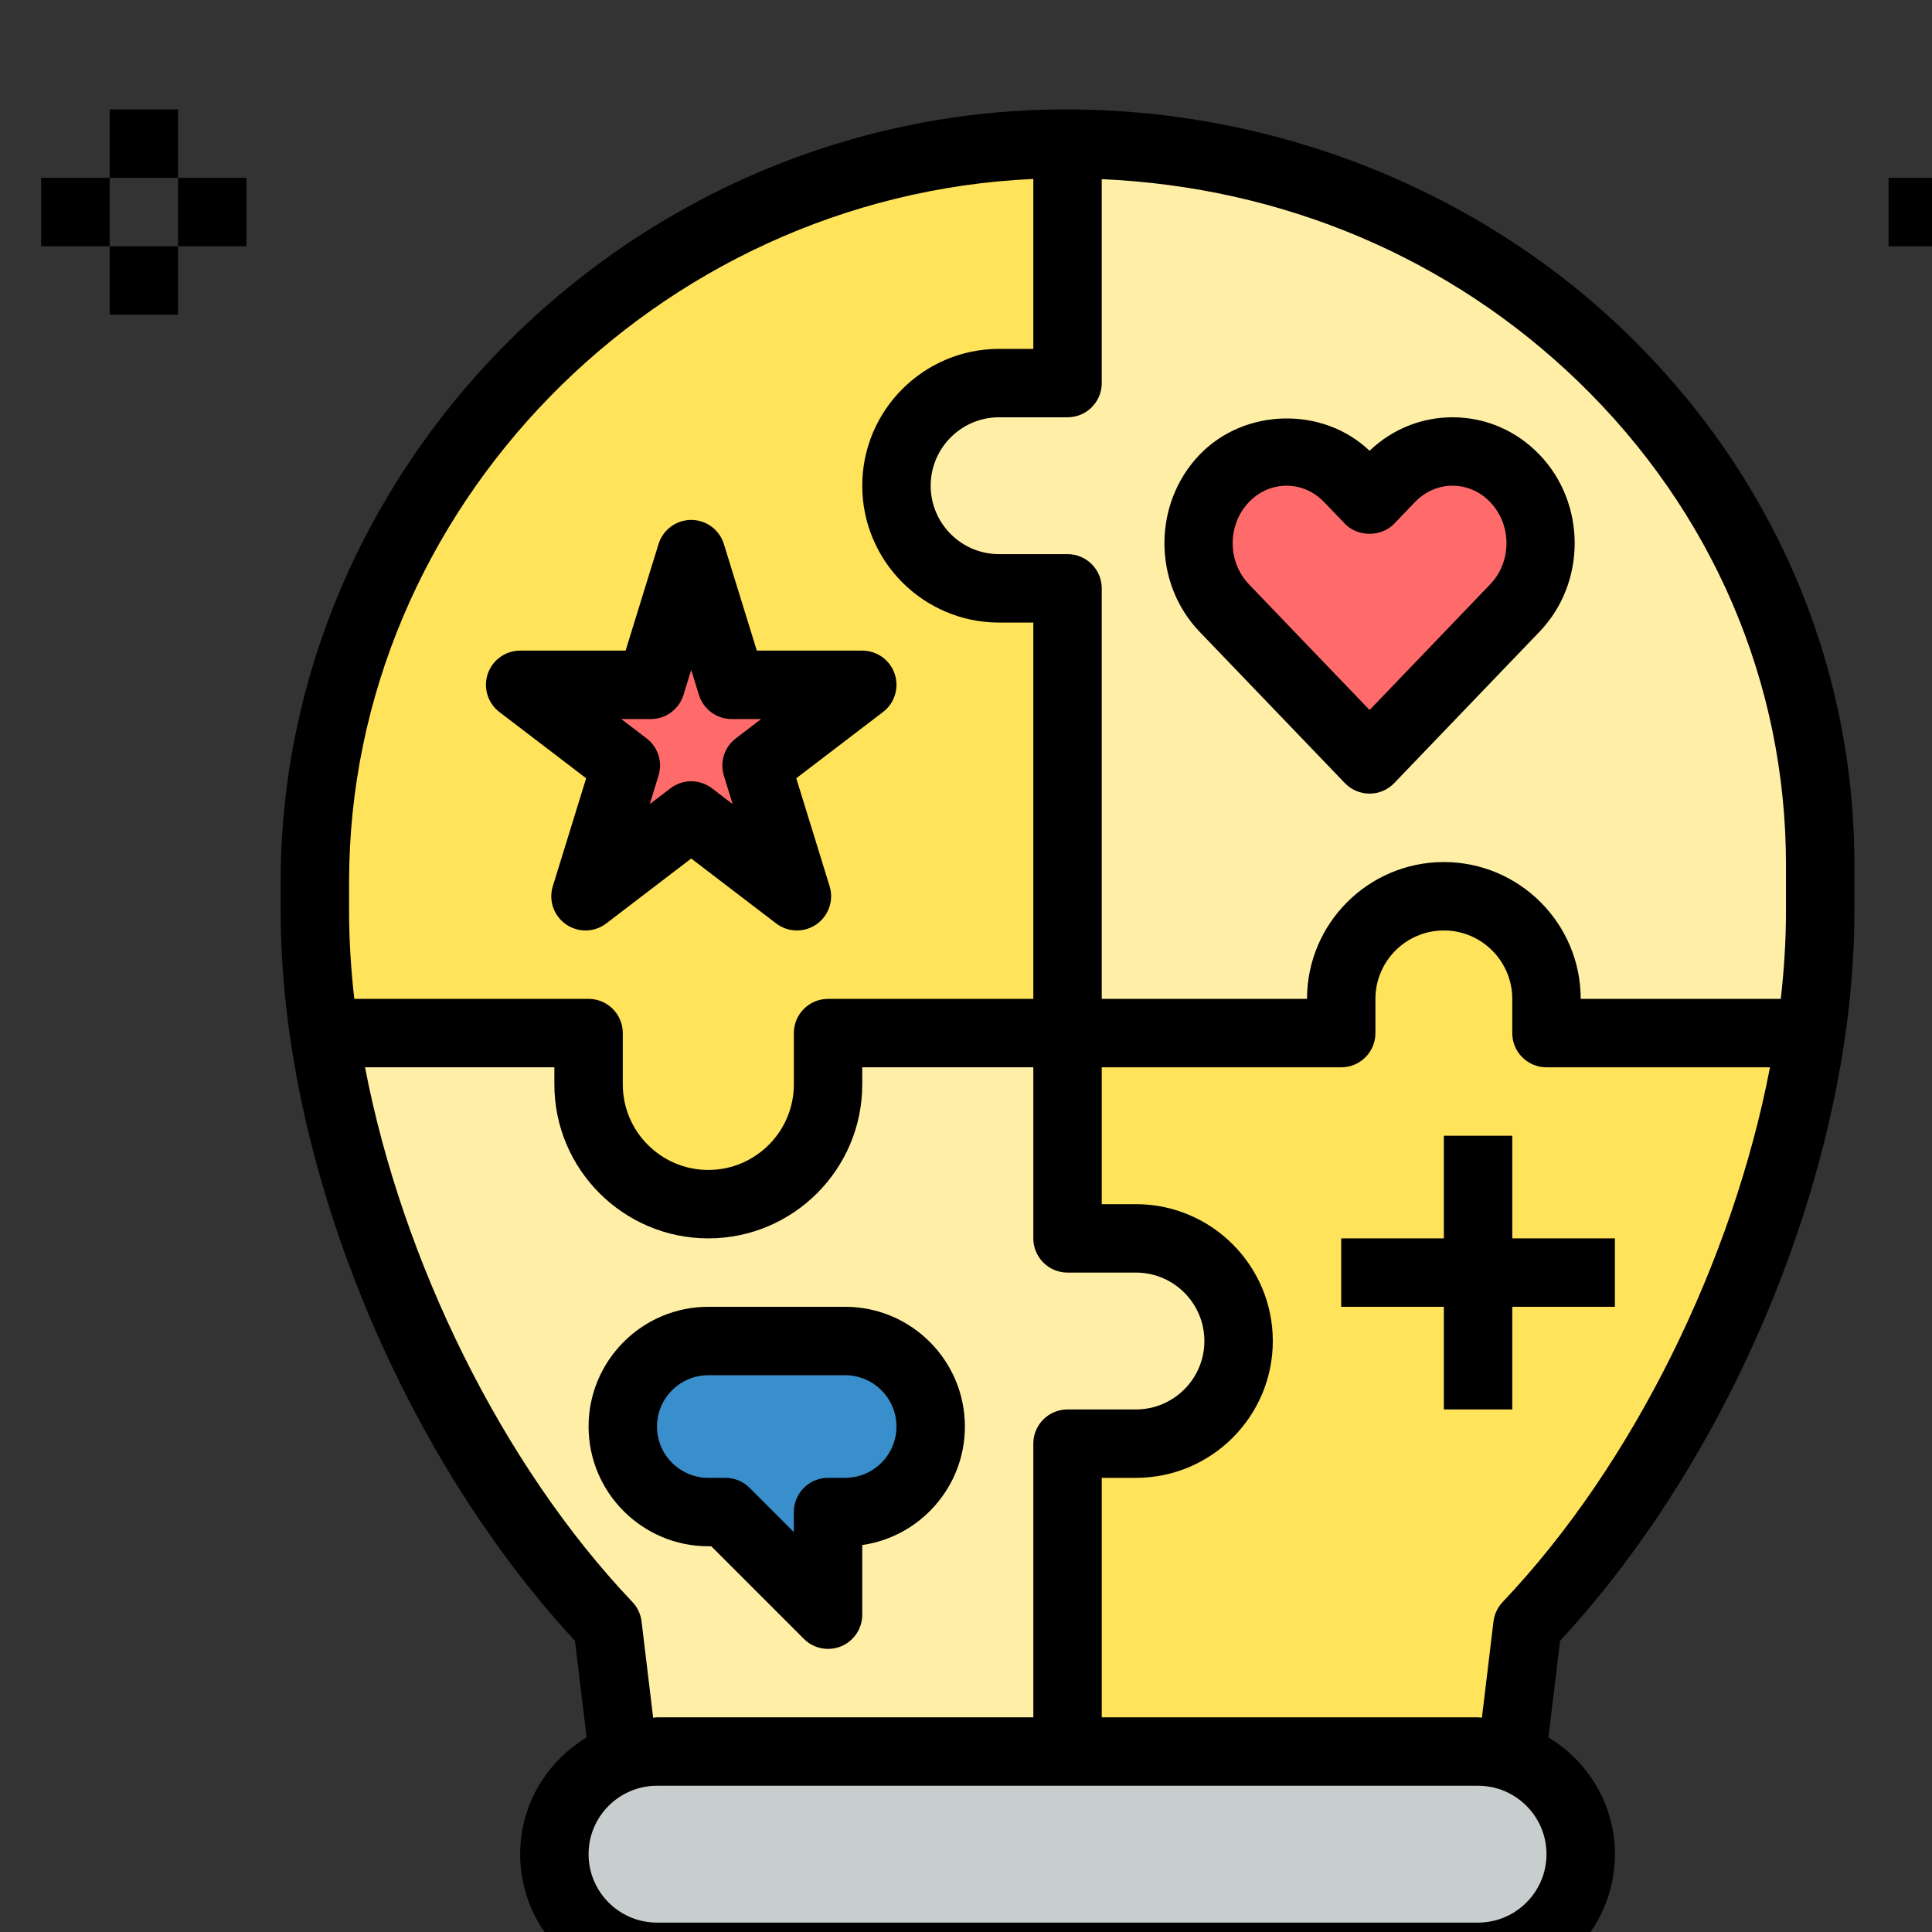 <svg xmlns="http://www.w3.org/2000/svg" xmlns:xlink="http://www.w3.org/1999/xlink" width="500" zoomAndPan="magnify" viewBox="0 0 375 375" height="500" preserveAspectRatio="xMidYMid meet" version="1.0"><rect x="0" y="0" width="375" height="375" fill="#333333" stroke="none"/><defs><clipPath id="8bde9cc312"><path d="M 7.332 34 L 22 34 L 22 48 L 7.332 48 Z M 7.332 34 " clip-rule="nonzero"/></clipPath></defs><path fill="#ffe35b" d="M 201.883 27.969 C 122.715 30.664 61.117 95.289 61.117 171.16 L 61.117 176.949 C 61.117 221.395 82.555 278.289 117.934 315.516 L 120.883 339.973 L 293.531 339.973 L 296.48 315.516 C 331.859 278.297 353.297 221.402 353.297 176.957 L 353.297 167.812 C 353.297 88.832 284.992 25.141 201.883 27.969 Z M 201.883 27.969 " fill-opacity="1" fill-rule="nonzero"/><path fill="#ffefa6" d="M 205.34 27.914 L 205.34 74.359 L 192.059 74.359 C 181.059 74.359 172.141 83.277 172.141 94.277 C 172.141 105.281 181.059 114.199 192.059 114.199 L 205.34 114.199 L 205.34 200.523 L 258.465 200.523 L 258.465 193.883 C 258.465 182.883 267.383 173.965 278.387 173.965 C 289.387 173.965 298.305 182.883 298.305 193.883 L 298.305 200.523 L 349.562 200.523 C 350.766 192.418 351.43 184.5 351.43 176.957 L 351.43 167.812 C 351.43 90.527 286.023 27.922 205.34 27.914 Z M 205.34 27.914 " fill-opacity="1" fill-rule="nonzero"/><path fill="#ffefa6" d="M 218.621 240.367 L 205.34 240.367 L 205.34 200.523 L 158.859 200.523 L 158.859 210.484 C 158.859 223.32 148.453 233.727 135.617 233.727 C 122.781 233.727 112.375 223.32 112.375 210.484 L 112.375 200.523 L 61.117 200.523 C 66.984 240.168 86.699 284.613 116.066 315.516 L 119.016 339.973 L 205.34 339.973 L 205.34 280.207 L 218.621 280.207 C 229.625 280.207 238.543 271.289 238.543 260.289 C 238.543 249.285 229.625 240.367 218.621 240.367 Z M 218.621 240.367 " fill-opacity="1" fill-rule="nonzero"/><path fill="#398ecc" d="M 137.484 260.289 L 164.043 260.289 C 173.215 260.289 180.645 267.719 180.645 276.887 C 180.645 286.059 173.215 293.488 164.043 293.488 L 160.723 293.488 L 160.723 313.41 L 140.805 293.488 L 137.484 293.488 C 128.312 293.488 120.883 286.059 120.883 276.887 C 120.883 267.719 128.312 260.289 137.484 260.289 Z M 137.484 260.289 " fill-opacity="1" fill-rule="nonzero"/><path fill="#ff6b6b" d="M 134.164 107.559 L 142 132.926 L 167.363 132.926 L 146.848 148.598 L 154.684 173.965 L 134.164 158.285 L 113.645 173.965 L 121.48 148.598 L 100.961 132.926 L 126.328 132.926 Z M 134.164 107.559 " fill-opacity="1" fill-rule="nonzero"/><path fill="#ff6b6b" d="M 269.859 92.852 L 265.828 97.047 L 261.797 92.852 C 255.125 85.898 244.301 85.898 237.625 92.852 C 230.953 99.805 230.953 111.07 237.625 118.023 L 265.828 147.402 L 294.023 118.031 C 300.695 111.078 300.695 99.809 294.023 92.859 C 287.355 85.898 276.531 85.898 269.859 92.852 Z M 269.859 92.852 " fill-opacity="1" fill-rule="nonzero"/><path fill="#c8cece" d="M 286.891 339.973 L 127.523 339.973 C 116.52 339.973 107.602 348.891 107.602 359.895 C 107.602 370.895 116.52 379.812 127.523 379.812 L 286.891 379.812 C 297.895 379.812 306.812 370.895 306.812 359.895 C 306.812 348.891 297.895 339.973 286.891 339.973 Z M 286.891 339.973 " fill-opacity="1" fill-rule="nonzero"/><path fill="#000000" d="M 201.656 21.328 C 120.496 24.09 54.48 91.305 54.48 171.16 L 54.48 176.957 C 54.48 224.961 77.367 281.523 111.605 318.477 L 113.863 337.234 C 106.168 341.891 100.961 350.258 100.961 359.895 C 100.961 374.543 112.875 386.453 127.523 386.453 L 127.523 393.094 C 127.523 407.742 139.434 419.656 154.086 419.656 L 260.328 419.656 C 274.98 419.656 286.891 407.742 286.891 393.094 L 286.891 386.453 C 301.539 386.453 313.453 374.543 313.453 359.895 C 313.453 350.258 308.246 341.891 300.551 337.23 L 302.809 318.469 C 337.047 281.516 359.934 224.961 359.934 176.957 L 359.934 167.812 C 359.934 128.855 344.184 92.18 315.586 64.535 C 285.684 35.633 244.086 19.898 201.656 21.328 Z M 67.758 171.16 C 67.758 98.895 127.203 38.047 200.566 34.734 L 200.566 67.719 L 193.926 67.719 C 179.277 67.719 167.363 79.629 167.363 94.277 C 167.363 108.926 179.277 120.84 193.926 120.84 L 200.566 120.84 L 200.566 193.883 L 160.723 193.883 C 157.051 193.883 154.086 196.859 154.086 200.523 L 154.086 210.484 C 154.086 219.637 146.641 227.086 137.484 227.086 C 128.328 227.086 120.883 219.637 120.883 210.484 L 120.883 200.523 C 120.883 196.859 117.914 193.883 114.242 193.883 L 68.77 193.883 C 68.113 188.125 67.758 182.461 67.758 176.957 Z M 124.527 314.719 C 124.355 313.297 123.73 311.969 122.742 310.941 C 97.367 284.238 78.051 244.629 70.855 207.164 L 107.602 207.164 L 107.602 210.484 C 107.602 226.961 121.008 240.367 137.484 240.367 C 153.957 240.367 167.363 226.961 167.363 210.484 L 167.363 207.164 L 200.566 207.164 L 200.566 240.367 C 200.566 244.031 203.535 247.008 207.207 247.008 L 220.488 247.008 C 227.812 247.008 233.77 252.965 233.77 260.289 C 233.77 267.613 227.812 273.57 220.488 273.57 L 207.207 273.57 C 203.535 273.57 200.566 276.543 200.566 280.207 L 200.566 333.332 L 127.523 333.332 C 127.27 333.332 127.031 333.398 126.777 333.406 Z M 273.609 393.094 C 273.609 400.418 267.656 406.375 260.328 406.375 L 154.086 406.375 C 146.762 406.375 140.805 400.418 140.805 393.094 L 140.805 386.453 L 273.609 386.453 Z M 286.891 373.176 L 127.523 373.176 C 120.199 373.176 114.242 367.219 114.242 359.895 C 114.242 352.57 120.199 346.613 127.523 346.613 L 286.891 346.613 C 294.215 346.613 300.172 352.57 300.172 359.895 C 300.172 367.219 294.215 373.176 286.891 373.176 Z M 291.672 310.941 C 290.691 311.977 290.066 313.297 289.887 314.719 L 287.637 333.406 C 287.383 333.398 287.145 333.332 286.891 333.332 L 213.848 333.332 L 213.848 286.848 L 220.488 286.848 C 235.137 286.848 247.051 274.938 247.051 260.289 C 247.051 245.641 235.137 233.727 220.488 233.727 L 213.848 233.727 L 213.848 207.164 L 260.328 207.164 C 264.004 207.164 266.969 204.191 266.969 200.523 L 266.969 193.883 C 266.969 186.559 272.926 180.602 280.25 180.602 C 287.574 180.602 293.531 186.559 293.531 193.883 L 293.531 200.523 C 293.531 204.191 296.5 207.164 300.172 207.164 L 343.555 207.164 C 336.363 244.629 317.047 284.238 291.672 310.941 Z M 346.656 176.957 C 346.656 182.461 346.305 188.125 345.645 193.883 L 306.812 193.883 C 306.812 179.234 294.898 167.324 280.25 167.324 C 265.602 167.324 253.691 179.234 253.691 193.883 L 213.848 193.883 L 213.848 114.199 C 213.848 110.535 210.879 107.559 207.207 107.559 L 193.926 107.559 C 186.602 107.559 180.645 101.602 180.645 94.277 C 180.645 86.953 186.602 80.996 193.926 80.996 L 207.207 80.996 C 210.879 80.996 213.848 78.023 213.848 74.359 L 213.848 34.773 C 248.875 36.316 281.395 49.961 306.359 74.078 C 332.344 99.199 346.656 132.48 346.656 167.809 Z M 346.656 176.957 " fill-opacity="1" fill-rule="nonzero"/><path fill="#000000" d="M 281.949 80.996 C 281.945 80.996 281.945 80.996 281.949 80.996 C 275.91 80.996 270.223 83.297 265.828 87.492 C 256.785 78.859 241.59 79.16 232.84 88.254 C 223.742 97.73 223.742 113.152 232.84 122.625 L 261.035 151.996 C 262.289 153.305 264.023 154.043 265.828 154.043 C 267.633 154.043 269.367 153.305 270.621 151.996 L 298.812 122.625 C 307.922 113.152 307.922 97.727 298.816 88.25 C 294.32 83.574 288.34 80.996 281.949 80.996 Z M 289.234 113.43 L 265.836 137.812 L 242.434 113.43 C 238.203 109.02 238.203 101.855 242.434 97.445 C 244.387 95.402 246.977 94.277 249.711 94.277 C 252.453 94.277 255.051 95.402 257.012 97.453 L 261.035 101.648 C 263.539 104.266 268.113 104.266 270.617 101.648 L 274.633 97.461 C 276.613 95.406 279.203 94.277 281.945 94.277 C 284.68 94.277 287.277 95.406 289.242 97.453 C 293.465 101.855 293.465 109.027 289.234 113.43 Z M 289.234 113.43 " fill-opacity="1" fill-rule="nonzero"/><path fill="#000000" d="M 138.055 300.129 L 156.031 318.105 C 157.297 319.375 158.996 320.051 160.723 320.051 C 161.582 320.051 162.445 319.887 163.27 319.547 C 165.75 318.516 167.363 316.094 167.363 313.41 L 167.363 299.891 C 178.613 298.277 187.285 288.574 187.285 276.887 C 187.285 264.074 176.859 253.648 164.043 253.648 L 137.484 253.648 C 124.668 253.648 114.242 264.074 114.242 276.887 C 114.242 289.703 124.668 300.129 137.484 300.129 Z M 127.523 276.887 C 127.523 271.398 131.992 266.93 137.484 266.93 L 164.043 266.93 C 169.535 266.93 174.004 271.398 174.004 276.887 C 174.004 282.379 169.535 286.848 164.043 286.848 L 160.723 286.848 C 157.051 286.848 154.086 289.824 154.086 293.488 L 154.086 297.379 L 145.5 288.793 C 144.258 287.547 142.57 286.848 140.805 286.848 L 137.484 286.848 C 131.992 286.848 127.523 282.379 127.523 276.887 Z M 127.523 276.887 " fill-opacity="1" fill-rule="nonzero"/><path fill="#000000" d="M 113.77 151.059 L 107.305 172.004 C 106.445 174.766 107.477 177.754 109.848 179.406 C 112.215 181.062 115.383 180.996 117.684 179.234 L 134.164 166.637 L 150.645 179.234 C 151.832 180.145 153.262 180.602 154.684 180.602 C 156.012 180.602 157.332 180.203 158.48 179.406 C 160.844 177.754 161.879 174.762 161.023 172.004 L 154.555 151.059 L 171.395 138.199 C 173.66 136.473 174.57 133.496 173.652 130.793 C 172.738 128.09 170.215 126.285 167.363 126.285 L 146.898 126.285 L 140.504 105.602 C 139.648 102.816 137.07 100.918 134.164 100.918 C 131.254 100.918 128.68 102.816 127.82 105.602 L 121.426 126.285 L 100.961 126.285 C 98.113 126.285 95.582 128.098 94.672 130.801 C 93.762 133.504 94.668 136.473 96.93 138.203 Z M 126.32 139.566 C 129.23 139.566 131.805 137.668 132.664 134.883 L 134.164 130.043 L 135.664 134.883 C 136.52 137.668 139.098 139.566 142.004 139.566 L 147.734 139.566 L 142.816 143.324 C 140.605 145.012 139.68 147.898 140.504 150.555 L 142.203 156.074 L 138.195 153.012 C 137 152.102 135.578 151.645 134.164 151.645 C 132.75 151.645 131.32 152.098 130.133 153.012 L 126.121 156.074 L 127.82 150.555 C 128.645 147.898 127.723 145.012 125.512 143.324 L 120.59 139.566 Z M 126.32 139.566 " fill-opacity="1" fill-rule="nonzero"/><path fill="#000000" d="M 313.453 240.367 L 293.531 240.367 L 293.531 220.445 L 280.25 220.445 L 280.25 240.367 L 260.328 240.367 L 260.328 253.648 L 280.25 253.648 L 280.25 273.57 L 293.531 273.57 L 293.531 253.648 L 313.453 253.648 Z M 313.453 240.367 " fill-opacity="1" fill-rule="nonzero"/><path fill="#000000" d="M 21.277 21.234 L 34.559 21.234 L 34.559 34.516 L 21.277 34.516 Z M 21.277 21.234 " fill-opacity="1" fill-rule="nonzero"/><path fill="#000000" d="M 21.277 47.797 L 34.559 47.797 L 34.559 61.078 L 21.277 61.078 Z M 21.277 47.797 " fill-opacity="1" fill-rule="nonzero"/><path fill="#000000" d="M 34.559 34.516 L 47.84 34.516 L 47.84 47.797 L 34.559 47.797 Z M 34.559 34.516 " fill-opacity="1" fill-rule="nonzero"/><g clip-path="url(#8bde9cc312)"><path fill="#000000" d="M 7.996 34.516 L 21.277 34.516 L 21.277 47.797 L 7.996 47.797 Z M 7.996 34.516 " fill-opacity="1" fill-rule="nonzero"/></g><path fill="#000000" d="M 366.574 34.516 L 379.855 34.516 L 379.855 47.797 L 366.574 47.797 Z M 366.574 34.516 " fill-opacity="1" fill-rule="nonzero"/></svg>
